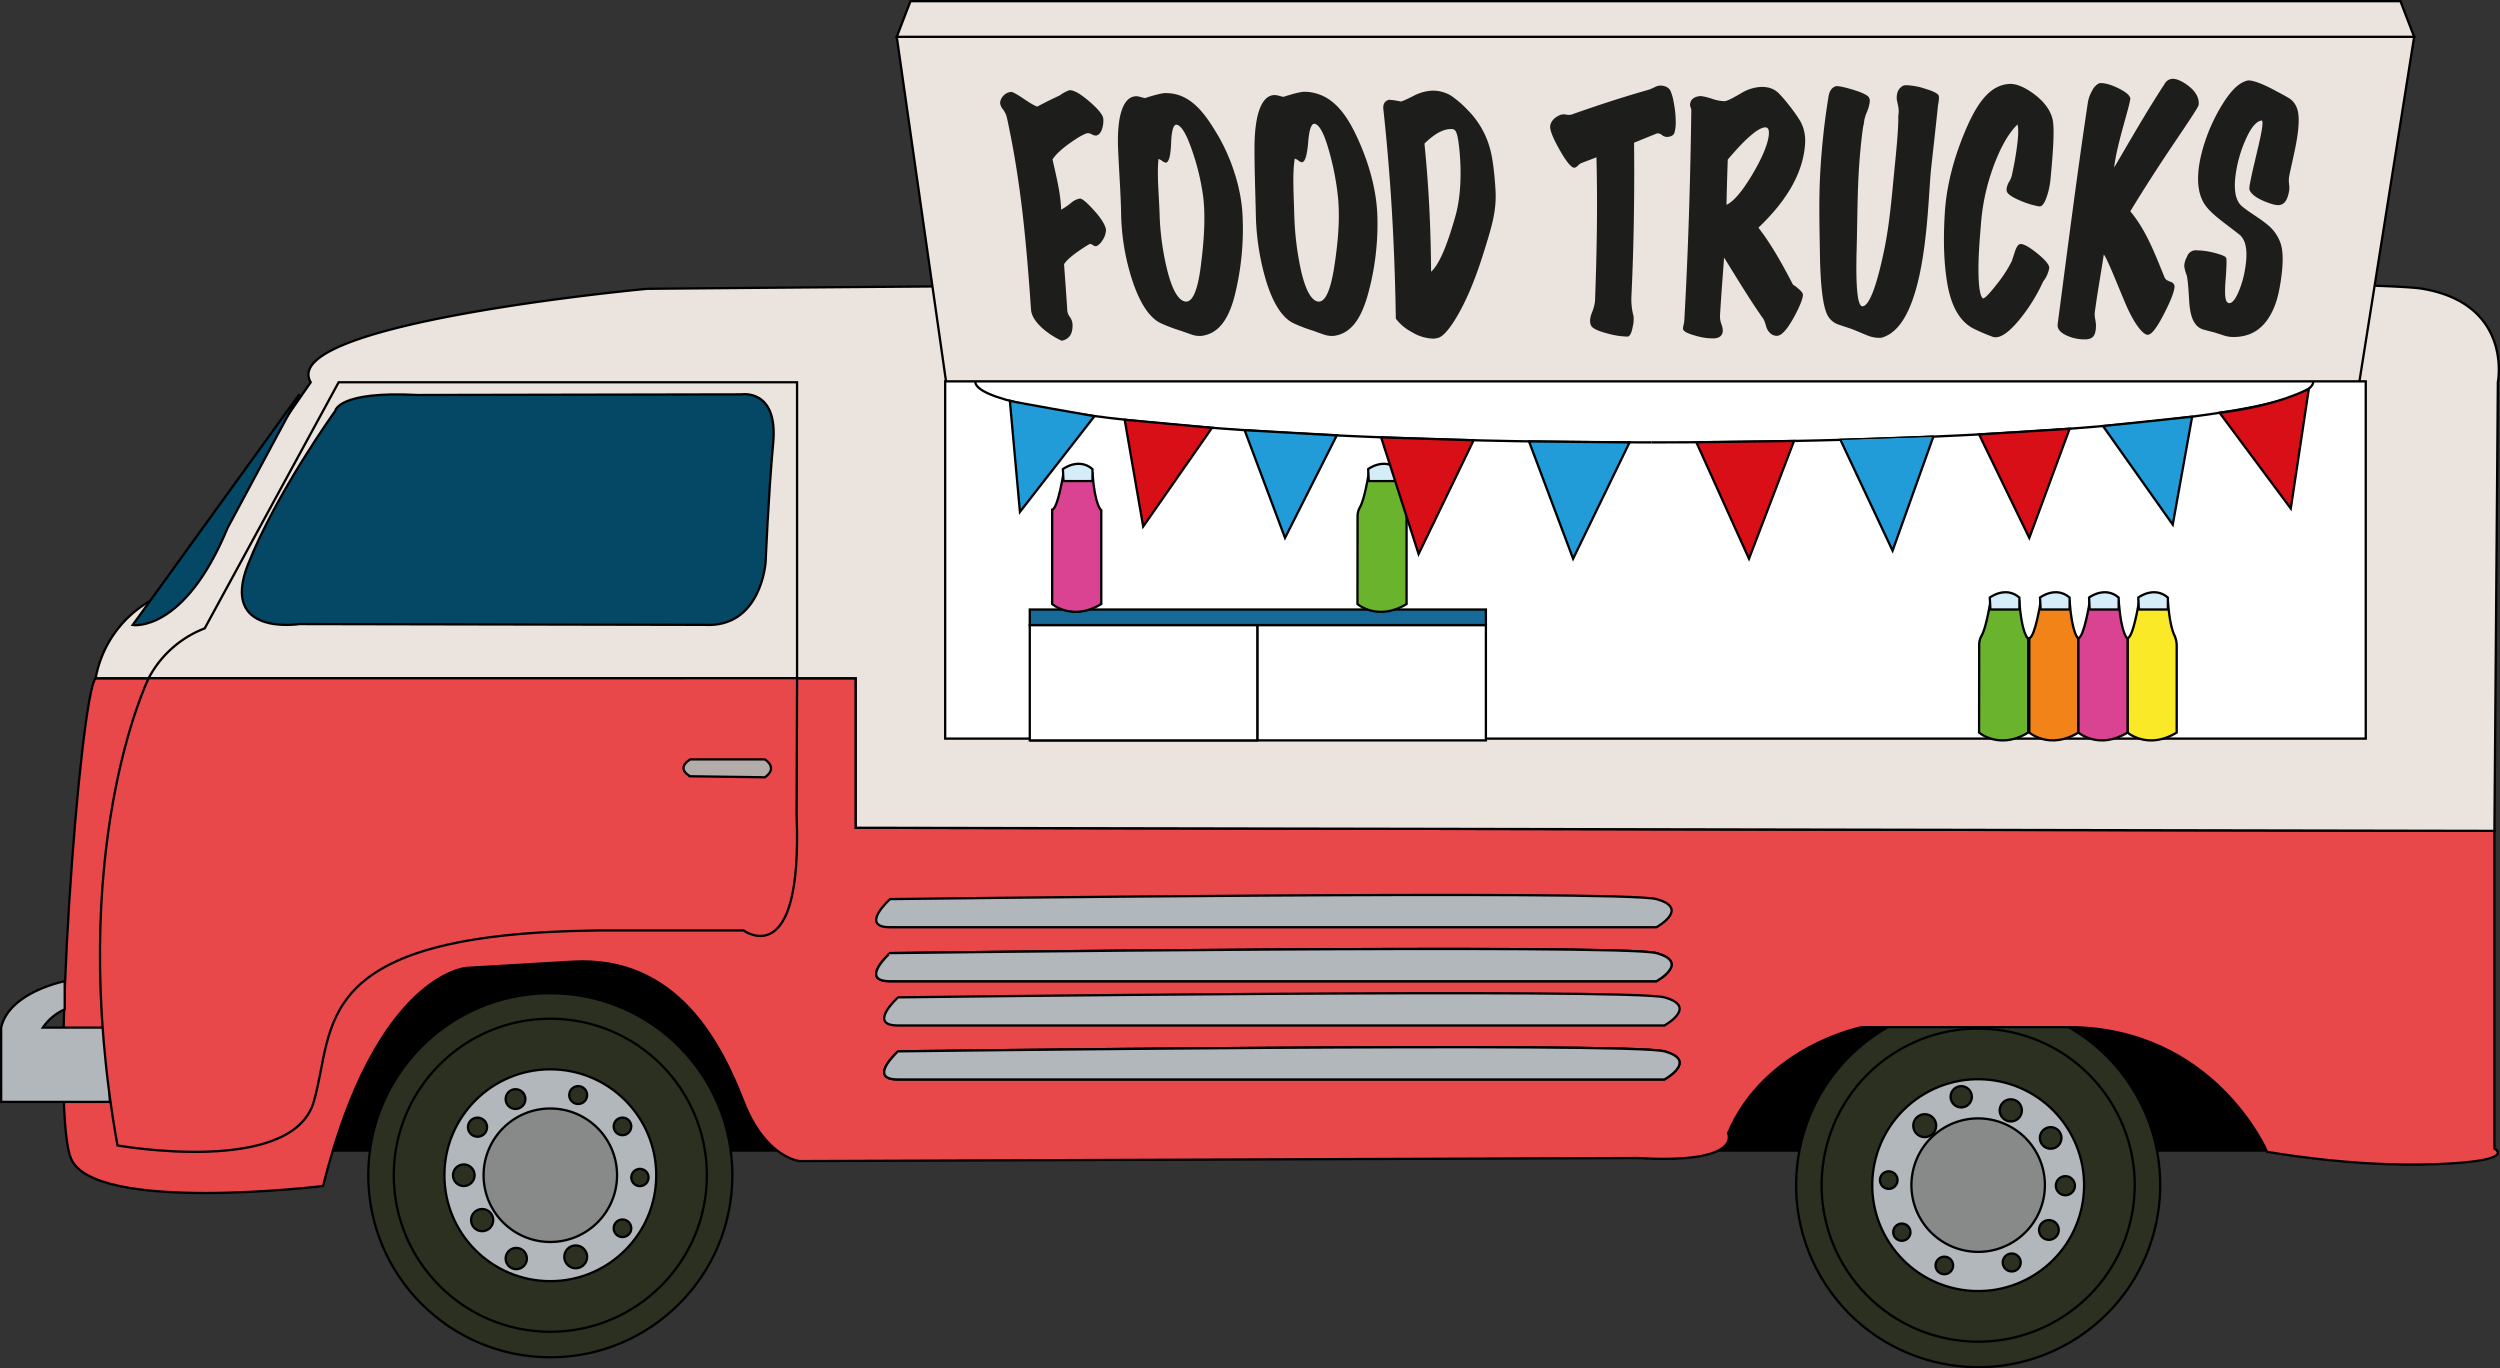 <svg id="Capa_1" data-name="Capa 1" xmlns="http://www.w3.org/2000/svg" viewBox="0 0 1085.14 593.91"><rect x="0" y="0" width="1085.14" height="593.91" fill="#333333" stroke="none"/><defs><style>.cls-1{fill:#2b3020;}.cls-1,.cls-10,.cls-11,.cls-12,.cls-13,.cls-14,.cls-15,.cls-16,.cls-17,.cls-18,.cls-2,.cls-3,.cls-4,.cls-5,.cls-6,.cls-7,.cls-8{stroke:#000;stroke-miterlimit:10;}.cls-2{fill:#b2b7bc;}.cls-3{fill:#888989;}.cls-4{fill:#e9484a;}.cls-5{fill:#ebe3dd;}.cls-6{fill:none;}.cls-7{fill:#b3aca8;}.cls-8{fill:#fff;}.cls-9{fill:#1d1d1b;}.cls-10{fill:#044866;}.cls-11{fill:#6ab42d;}.cls-12{fill:#d5edf9;}.cls-13{fill:#f18318;}.cls-14{fill:#fae926;}.cls-15{fill:#d94391;}.cls-16{fill:#176a97;}.cls-17{fill:#219cd8;}.cls-18{fill:#d80f16;}</style></defs><title>foodtruck</title><polygon points="134.83 499.92 1025.93 499.92 955.61 418.79 337.66 384.98 353.88 149.7 141.59 159.17 75.33 285.44 134.83 499.92"/><circle class="cls-1" cx="953.87" cy="845.2" r="79.02" transform="translate(-401.94 326.85) rotate(-33.08)"/><circle class="cls-1" cx="953.87" cy="845.2" r="67.95" transform="translate(-401.94 326.85) rotate(-33.08)"/><circle class="cls-2" cx="953.87" cy="845.2" r="45.97" transform="translate(-401.94 326.85) rotate(-33.08)"/><circle class="cls-3" cx="953.87" cy="845.2" r="28.97" transform="translate(-401.94 326.85) rotate(-33.08)"/><circle class="cls-1" cx="984.57" cy="864.65" r="4.29" transform="translate(-407.58 346.76) rotate(-33.08)"/><circle class="cls-1" cx="962.73" cy="880.96" r="3.89" transform="matrix(0.84, -0.55, 0.55, 0.84, -420.02, 337.48)"/><circle class="cls-1" cx="939.19" cy="880.06" r="3.82" transform="translate(-423.35 324.49) rotate(-33.08)"/><circle class="cls-1" cx="920.74" cy="865.61" r="3.75" transform="translate(-418.45 312.08) rotate(-33.08)"/><circle class="cls-1" cx="915.05" cy="843.01" r="3.82" transform="translate(-407.03 305.31) rotate(-33.08)"/><circle class="cls-1" cx="925.3" cy="821.54" r="4.96" transform="matrix(0.84, -0.55, 0.55, 0.84, -393.66, 307.42)"/><circle class="cls-1" cx="946.51" cy="806.84" r="4.62" transform="translate(-382.19 316.62) rotate(-33.08)"/><circle class="cls-1" cx="968.02" cy="812.74" r="4.82" transform="translate(-381.92 329.32) rotate(-33.08)"/><circle class="cls-1" cx="985.33" cy="824.71" r="4.69" transform="translate(-385.65 340.7) rotate(-33.08)"/><circle class="cls-1" cx="991.72" cy="845.44" r="4.15" transform="translate(-395.93 347.55) rotate(-33.08)"/><path class="cls-4" d="M235.46,845.61S135.4,857.78,125.94,833.44,130,632,136.75,625.21H466.69v64.91l711.26,1.35V829.39s10.82,5.41-25.69,6.76-73-5.41-73-5.41-23-54.09-86.54-54.09H903.45s-41.92,8.11-58.14,46c0,0,6.76,13.52-39.21,10.82L442.35,834.8S427.48,833.44,418,809.1s-28.4-63.55-74.37-60.85l-46,2.7S258.45,753.66,235.46,845.61Z" transform="translate(-95.23 -330.82)"/><path class="cls-5" d="M1179.44,496.75s6.62-33.8-32.6-40.57-770.75,0-770.75,0-160.91,14.87-146,40.57L166.5,588.7a48.59,48.59,0,0,0-29.75,36.51H466.69v64.91l711.26,1.35Z" transform="translate(-95.23 -330.82)"/><path class="cls-6" d="M139.46,809.1" transform="translate(-95.23 -330.82)"/><path class="cls-5" d="M441.2,496.75V625.21H159.74a46.28,46.28,0,0,1,24.34-21.64l58.14-106.82Z" transform="translate(-95.23 -330.82)"/><path class="cls-2" d="M481.56,733.29H814.2s14.87-8.16,0-12.21-332.64,0-332.64,0S468,733.29,481.56,733.29Z" transform="translate(-95.23 -330.82)"/><path class="cls-6" d="M481.56,756.73H814.2s14.87-8.16,0-12.21-332.64,0-332.64,0S468,756.73,481.56,756.73Z" transform="translate(-95.23 -330.82)"/><path class="cls-2" d="M481.56,756.73H814.2s14.87-8.16,0-12.21-332.64,0-332.64,0S468,756.73,481.56,756.73Z" transform="translate(-95.23 -330.82)"/><path class="cls-2" d="M485,775.94H817.67s14.87-8.16,0-12.21-332.64,0-332.64,0S471.5,775.94,485,775.94Z" transform="translate(-95.23 -330.82)"/><path class="cls-6" d="M485,799.37H817.67s14.87-8.16,0-12.21-332.64,0-332.64,0S471.5,799.37,485,799.37Z" transform="translate(-95.23 -330.82)"/><path class="cls-2" d="M485,799.37H817.67s14.87-8.16,0-12.21-332.64,0-332.64,0S471.5,799.37,485,799.37Z" transform="translate(-95.23 -330.82)"/><circle class="cls-1" cx="238.87" cy="510.12" r="79.02"/><circle class="cls-1" cx="238.87" cy="510.12" r="67.95"/><circle class="cls-2" cx="238.87" cy="510.12" r="45.97"/><circle class="cls-3" cx="238.87" cy="510.12" r="28.97"/><circle class="cls-1" cx="223.76" cy="477.06" r="4.29"/><circle class="cls-1" cx="250.96" cy="475.32" r="3.89"/><circle class="cls-1" cx="270.19" cy="488.92" r="3.82"/><circle class="cls-1" cx="277.76" cy="511.1" r="3.75"/><circle class="cls-1" cx="270.19" cy="533.14" r="3.82"/><circle class="cls-1" cx="249.89" cy="545.54" r="4.96"/><circle class="cls-1" cx="224.09" cy="546.28" r="4.62"/><circle class="cls-1" cx="209.28" cy="529.59" r="4.82"/><circle class="cls-1" cx="201.31" cy="510.12" r="4.69"/><circle class="cls-1" cx="207.27" cy="489.26" r="4.15"/><polygon class="cls-5" points="410.68 165.93 389.24 15.98 1047.88 15.98 1024.06 165.93 410.68 165.93"/><polygon class="cls-5" points="395.19 0.5 389.24 15.98 1047.88 15.98 1041.93 0.5 395.19 0.5"/><path class="cls-2" d="M142.08,776.86H113.83a22.75,22.75,0,0,1,9.49-7.93v-12.2s-24.14,4.68-27.59,20.13V809.1h47.19Z" transform="translate(-95.23 -330.82)"/><path class="cls-4" d="M159.74,625.21S123.23,699.58,146.22,828c0,0,75.72,13.52,85.19-18.93s-2.7-73,123-74.37H418s25.69,18.93,23-50l.2-59.5Z" transform="translate(-95.23 -330.82)"/><path class="cls-7" d="M394.8,660.44h32.43s6,3.61,0,7.77l-32.43-.45S388.29,664.59,394.8,660.44Z" transform="translate(-95.23 -330.82)"/><rect class="cls-8" x="410.26" y="165.53" width="616.61" height="155.07"/><path class="cls-9" d="M574.12,382.36a11.23,11.23,0,0,1-.49,4.29c-.54,1.78-1.46,2.79-2.57,3a3.08,3.08,0,0,1-1.78-.45,4.35,4.35,0,0,0-1.72-.58c-1.12,0-3.56,1.29-7.22,3.82-4,2.75-6.74,5.28-8.26,7.57,2.19,9.68,3.43,14.71,3.77,21.83A32.57,32.57,0,0,0,560,419a8.34,8.34,0,0,1,3.93-2c1.1-.07,3.58,2.2,6.72,5.76s4.69,6.55,4.64,8.05a8.68,8.68,0,0,1-1.62,4.46,6,6,0,0,1-2.46,2.34c-.36.18-.86.06-1.5-.33a3.32,3.32,0,0,0-1.33-.59.77.77,0,0,0-.54.26c-1.73,1-3.24,2-4.55,2.93-3.25,2.25-5.31,4.15-6.2,5.64.58,8.15.94,12.58,1.41,20.16a5.77,5.77,0,0,0,1.13,2.74,6.12,6.12,0,0,1,1.14,3.21c.14,4.32-1.54,6.41-4.68,7.09a32.93,32.93,0,0,1-8.94-5.93c-2.77-2.64-4.24-5.24-4.39-7.5-2-28.57-4.31-55.08-10.41-83.09a9.85,9.85,0,0,0-1.75-3.88,5.18,5.18,0,0,1-1.27-2.77,5.07,5.07,0,0,1,1.46-3.22,5.18,5.18,0,0,1,3.27-1.62c.55-.06,2.25.79,5.29,2.84s5.15,3.31,6.12,3.53c3.82-2,5.77-3,9.76-4.85a15.34,15.34,0,0,1,4.11-2.23c1.56-.19,4.13,1,8.21,4.42S574,380.66,574.12,382.36Z" transform="translate(-95.23 -330.82)"/><path class="cls-9" d="M616.79,476.61a10.5,10.5,0,0,1-4.32-.57c-1.6-.52-3.21-1.13-4.73-1.66a68.75,68.75,0,0,1-8.76-3.32c-4.88-2.36-9-8.71-12.2-18.35a98.46,98.46,0,0,1-4.9-28.12c-.14-9.57-.94-19.47-1.33-29-.67-16.53,3-23,7.93-23a7.15,7.15,0,0,1,1.88.35,15.52,15.52,0,0,0,1.89.45c4.53-1.48,7.5-2.16,8.83-2.17a19,19,0,0,1,1.9.09c10.11.85,16.09,10.28,20.46,17.52,6,10,10.58,23.28,11.12,35.44a118.9,118.9,0,0,1-3.6,35.62C627.91,471.21,623,475.79,616.79,476.61ZM606.21,385c-1.47-.5-2.43,2-2.64,7.73s-1,8.68-2.35,8.69a3.24,3.24,0,0,1-1.5-.73,5.2,5.2,0,0,0-1.62-.86c-.77,6.66.23,15.68.49,24.9a115.56,115.56,0,0,0,3.33,23.51c2.08,8.15,4.56,12.6,7.4,13.38,3.33.92,5.73-4.21,7.15-15.49,1.2-9.56,2.13-20,1.06-29.52a102.39,102.39,0,0,0-5.09-21.11C610.19,389.06,608.16,385.64,606.21,385Z" transform="translate(-95.23 -330.82)"/><path class="cls-9" d="M674.17,476.61a10.33,10.33,0,0,1-4.28-.57c-1.59-.52-3.18-1.13-4.68-1.66a67,67,0,0,1-8.65-3.32c-4.81-2.36-8.84-8.7-11.77-18.35a107.8,107.8,0,0,1-4.44-28.12c-.21-9.73-.6-19.59-.6-29.24,0-16.72,3.78-23.24,8.77-23.28a7.27,7.27,0,0,1,1.9.34,15.75,15.75,0,0,0,1.91.45c4.6-1.51,7.62-2.19,9-2.2q1,0,1.93.08c7.75.9,14.23,5.7,20.06,17.63,5.4,11,9.32,23.7,9.75,35.83a114,114,0,0,1-4.43,35.62C685.23,471.22,680.38,475.79,674.17,476.61Zm-8.11-92c-1.47-.51-2.53,2-3,7.84s-1.39,8.8-2.76,8.8a3.09,3.09,0,0,1-1.48-.73,4.93,4.93,0,0,0-1.6-.87c-1.08,6.75-.43,15.87-.18,25.09a128.54,128.54,0,0,0,2.91,23.51c1.87,8.15,4.24,12.6,7,13.38q4.93,1.38,7.5-15.49c1.45-9.49,2.48-20,1.56-29.54a117.26,117.26,0,0,0-4.22-21.36C669.89,388.7,668,385.24,666.05,384.57Z" transform="translate(-95.23 -330.82)"/><path class="cls-9" d="M744.35,413.05c.55,8.92-1.4,15.55-5,27-2.78,8.93-6.29,18.5-10.88,26.69-3.72,6.64-6.53,9.61-8.33,10.47a7.49,7.49,0,0,1-3.06.59,19,19,0,0,1-9.09-2.87,20.55,20.55,0,0,1-6.89-5.8c-.47-30.89-2.12-60.71-5.47-91.42,0-2.06.87-3.2,2.58-3.58a31.22,31.22,0,0,1,4.88.73c.58.07,2.43-.77,5.58-2.36a19.26,19.26,0,0,1,8.25-2.34,15.36,15.36,0,0,1,8.25,2.25,44.56,44.56,0,0,1,7.07,6.12,37.66,37.66,0,0,1,9.54,16.11C743,398.58,743.87,405.28,744.35,413.05Zm-17.74-25.83a2.51,2.51,0,0,0-1.57-.39c-3.38,0-7.26,2.1-11.52,6.34,1.9,18.66,2.76,36.84,2.88,55.6,4.13-3.66,7.69-14.06,10.54-24.07,2.52-8.82,2.65-19.74,1.76-28.74C728.22,390.87,727.57,387.94,726.62,387.23Z" transform="translate(-95.23 -330.82)"/><path class="cls-9" d="M818.63,390.27a4.14,4.14,0,0,1-2.1-.89,2.63,2.63,0,0,0-2.2-.61c-3.95,1.6-5.91,2.4-9.82,4,.21,22.4-.09,44.55-1.16,66.92a28.15,28.15,0,0,0,.92,8.32,13.14,13.14,0,0,1-.33,4.58c-.44,2.35-1,3.68-1.79,4.22a2.39,2.39,0,0,1-.9.1,34.45,34.45,0,0,1-8.27-1.34c-3.94-1-6.32-2.14-7-3.21-.83-1.34-.75-3.3.24-5.87a17.84,17.84,0,0,0,1.34-5c.78-20.87,1.15-41.51.62-62.39l-6.64,2.54a5,5,0,0,0-1.52,1.18q-1.05,1-1.81.76c-1.47-.54-3.54-3.26-6.3-8.22s-4.08-8.31-3.79-10c.35-2,1.86-3.59,4.33-4.65a4.71,4.71,0,0,1,2.5-.16,5.6,5.6,0,0,0,2.41,0c11.07-3.94,22.25-7.59,33.57-10.8a24.43,24.43,0,0,0,2.82-1.24,5.23,5.23,0,0,1,2.82-.52c1.81.24,3,.91,3.69,2.15a20.23,20.23,0,0,1,1.43,5,44.33,44.33,0,0,1,.9,8.71,15.74,15.74,0,0,1-.57,4.61C821.68,389.56,820.5,390.21,818.63,390.27Z" transform="translate(-95.23 -330.82)"/><path class="cls-9" d="M877.68,458.17c.57,1.17-1.07,5.56-4.15,11s-5.34,7.48-7.14,7.42-3.43-1.17-4.44-3.67a20.68,20.68,0,0,0-1.15-3.43c-6.15-8.66-11.59-17.86-17.23-26.86-.71,10.18-1.23,16.07-1.77,25.37a9.45,9.45,0,0,0,.58,3.41,9.36,9.36,0,0,1,.64,2.85c-.08,2.2-1.3,3.21-3.61,3.43a25.42,25.42,0,0,1-8-1.1c-3.78-1-5.72-2-5.68-3.22a7.38,7.38,0,0,1,.28-1.55,12.56,12.56,0,0,0,.34-2.58c1.7-30.11,2.58-60,3-90.2a4,4,0,0,0-.27-1.58,2.91,2.91,0,0,1-.28-1.05c.06-2.19,1.4-3.42,3.93-3.84.78-.16,2.54.17,5.27,1a18.07,18.07,0,0,0,5.84,1.17c1.1-.09,3.37-1.26,6.82-3.27a18.68,18.68,0,0,1,9-2.93,14.46,14.46,0,0,1,3,.27,9.22,9.22,0,0,1,4.86,2.73,55.29,55.29,0,0,1,4.06,4.71,69.58,69.58,0,0,1,5.1,7.19,17.59,17.59,0,0,1,2.08,9.45c-.81,14.43-9.77,26.76-20.28,36.75,5.9,7.65,10.56,16.2,15,24.73a13.81,13.81,0,0,1,2.22,1.68A7.36,7.36,0,0,1,877.68,458.17Zm-16.15-72.07c-3,0-8.57,4.76-16.36,14-.28,8.66-.42,13.06-.55,19.61,2.69-1.21,6.25-4.9,10.95-12.71s7.27-14.18,7.46-18.15C863.11,387,862.61,386.1,861.52,386.11Z" transform="translate(-95.23 -330.82)"/><path class="cls-9" d="M936.38,376.87c.16-.95-.83,8.07-2.94,27.14-1.6,14.46-1.56,68.06-21.57,73.41a13.08,13.08,0,0,1-6.06-1c-2.34-.89-4.7-2-6.85-2.79-1.81-.67-3.91-1.26-5.88-2a8.29,8.29,0,0,1-4.46-3.72c-2.17-3.78-3.23-13.23-3.44-26.88-.2-12.35-.55-24.67.23-36.82a313.56,313.56,0,0,1,3.5-31.49c.39-2.42,1.38-3.79,3-4.42.72-.28,3.18.13,7.35,1.38s6.55,2.41,7.2,3.43a3.23,3.23,0,0,1,.35,1.94,16.85,16.85,0,0,1-1.31,4.59,15.43,15.43,0,0,0-1.26,4.86c-.47,1.77-1.16,7.16-1.86,15.81-1,12.82-.9,25.7-1.26,38.56-.45,16.31.32,25.25,2.66,24.9,2.95-.44,6.09-9.11,9.25-24.23,2.54-12.16,3.45-24.78,4.69-37.16,1.12-11.11,1.63-18.34,1.44-21.07a11.67,11.67,0,0,0,0-4.38c-.39-1.86-.63-2.84-.62-3-.17-2.76.64-4.59,2.51-5.79a3.34,3.34,0,0,1,1.66-.33,28,28,0,0,1,8,1.48c3.41,1,5.35,2,5.87,2.76C937,372.58,936.91,374.1,936.38,376.87Z" transform="translate(-95.23 -330.82)"/><path class="cls-9" d="M984.68,447.37a13.42,13.42,0,0,1-2.6,5.63,76,76,0,0,1-10.44,16.74c-4.52,5.45-7.76,7.47-10.19,7.47a4.69,4.69,0,0,1-1-.1,82.25,82.25,0,0,1-8.74-3.73c-5.69-3-9.6-9.4-11.33-20-1.59-9.69-1.61-20.24-1-30,.77-13.14,4.66-26.49,10.09-38.51,5.74-12.71,11.44-17.21,17.93-17.62,2.5-.16,6.13,1,10.61,4.32s7.15,7,8.11,10.85.36,13.51-.87,26.28a32.4,32.4,0,0,1-1.74,7.86c-1.06,2.95-2.09,4-3.24,3.84a38,38,0,0,1-8-2.43c-3.8-1.59-5.79-3-6-4.23a3.89,3.89,0,0,1-.05-1.15,8.56,8.56,0,0,1,1.16-3,9.21,9.21,0,0,0,1.2-3.09c.82-3.82,1.53-7.6,2-11.14q1.11-7.66.36-10.52c-4.38,4.22-8.37,11.8-11.53,21.4A92.15,92.15,0,0,0,955,429.1c-.56,6.48-1.09,13.65-1,19.89s.65,10,1.76,11.25c.54.55,2.46-1.27,5.85-5.62a56.83,56.83,0,0,0,6.86-10.46c.07-.09.52-1.68,1.43-4.38.54-1.59,1.21-2.6,1.86-2.92,1.08-.54,3.67.68,7.57,3.8S985,446.07,984.68,447.37Z" transform="translate(-95.23 -330.82)"/><path class="cls-9" d="M1039.09,455.53c-.24,2.3-2.06,6.85-5.11,12.6-3.19,6-5.22,8.18-6.72,8-1.8-.26-5.56-4.13-9.87-14.49-4.83-11.6-7.68-18.78-9-20.33-1.53,10-2.67,15.91-3.94,25.34a9.9,9.9,0,0,0,.21,2.64,18.39,18.39,0,0,1,.34,2.64c0,3.11-.63,4.83-2,5.61a6,6,0,0,1-3,.58,18.12,18.12,0,0,1-7.77-1.69c-2.78-1.3-4.08-2.9-3.87-4.86,4.23-32.1,8.29-64.12,13.1-96.14a14.82,14.82,0,0,1,1.86-5.2,6.73,6.73,0,0,1,3-3.23,2.83,2.83,0,0,1,.86-.11c1.84,0,4.43.68,7.66,2.29s4.9,3.1,5.06,4.35c.05.58-.66,3.58-2.43,9.85-2,7.12-3.45,13-4.1,16.8q-.33,1.91-.47,3.35c7.14-12.19,14.17-24.47,21.9-36.31a4.12,4.12,0,0,1,3.72-2.2c1.57.06,3.95,1,6.79,3.21,3.22,2.53,4.63,5.44,4.23,8.23-.11.79-3.45,5.85-10.36,16.08-6.64,9.82-13.11,19.84-19.28,30,7,8.34,10.85,18.9,14.93,28.81.3.75,1.24,1.34,2.64,1.83A2.17,2.17,0,0,1,1039.09,455.53Z" transform="translate(-95.23 -330.82)"/><path class="cls-9" d="M1084.7,455.81q-1.87,10.35-7,15.91c-3.44,3.71-7.72,5.33-13,5.39a13.85,13.85,0,0,1-4.3-.71c-2.78-.89-4.21-1.37-4.33-1.37-1.45-.36-2.91-.74-4.37-1.15a6.45,6.45,0,0,1-3.64-2.58c-1.44-1.89-2.34-5.13-2.61-10-.32-5.66-.65-9.5-1.07-11a17.88,17.88,0,0,1-1.07-3.94,9,9,0,0,1,1.2-4.09,4,4,0,0,1,4.39-2.78,31.86,31.86,0,0,1,7.74,1.15c3,.77,4.62,1.48,4.88,2.12s.18,4-.3,10.08c-.44,5.63-.12,8.65.89,9.28a1.18,1.18,0,0,0,.79.27c1.17,0,2.39-1.39,3.73-4.3a41.7,41.7,0,0,0,3-10c1.47-8.15.55-13.15-2.48-15.53-7-5.49-12.42-9.05-15.11-13.27-3.11-4.88-3.51-12.05-1.43-21a75.83,75.83,0,0,1,9.16-22c4.17-6.77,7.54-9.64,11-10.51,1.45-.33,5.86.91,12.7,4.73q2.56,1.29,5.1,2.79a8.49,8.49,0,0,1,3.7,4.58q1.79,4.76-.87,17.66c-.33,1.6-.85,4-1.51,7-.58,2.63-1,4.46-1.13,5.45a14.24,14.24,0,0,0,.1,3.15,9.35,9.35,0,0,1-.08,2.88c-.72,3.67-1.93,5.43-4.11,5.8-1.25.21-3.52-.34-6.69-1.68-3.5-1.48-5.67-3.13-6.37-5a9.06,9.06,0,0,1,.24-2.65c.23-1.35.87-4.46,2.11-9.68s2.16-9.12,2.63-11.51c.85-4.27.89-6.24.27-6.16-1.92.24-4,2.32-6.08,6.54a55.29,55.29,0,0,0-4.73,14.34c-1.64,8.68-.61,13.95,2.45,16.45,3.31,2.71,7.32,4.89,10.73,7.72a17.73,17.73,0,0,1,6.16,9.06C1086.48,441.43,1086.15,447.8,1084.7,455.81Z" transform="translate(-95.23 -330.82)"/><path class="cls-10" d="M225.1,601.7s-34.6,5.46-22.22-25.86,37.88-66.65,37.88-66.65,1.09-8.74,35.69-6.92L417,502s16-2.66,13.84,21-3.28,51.72-3.28,51.72-1.82,28.77-26.59,27.32Z" transform="translate(-95.23 -330.82)"/><path class="cls-10" d="M152.81,602.12S175.09,605.7,194,560l31.19-58.1Z" transform="translate(-95.23 -330.82)"/><path class="cls-11" d="M954.26,648.79s8.75,7.65,21.32,0V608.05s-2.73-1.64-3.83-16.13H959.18s-1.81,11.45-3.87,14.89a8,8,0,0,0-1,4.11Z" transform="translate(-95.23 -330.82)"/><path class="cls-12" d="M958.91,590.19s6.83-5.19,12.85,0v5.19H959.18Z" transform="translate(-95.23 -330.82)"/><path class="cls-13" d="M976.07,648.79s8.75,7.65,21.32,0V608.05s-2.73-1.64-3.83-16.13H981s-2.46,15.58-4.92,15.86Z" transform="translate(-95.23 -330.82)"/><path class="cls-12" d="M980.71,590.19s6.83-5.19,12.85,0v5.19H981Z" transform="translate(-95.23 -330.82)"/><path class="cls-14" d="M1018.72,648.79s8.75,7.65,21.32,0V611.38a11.17,11.17,0,0,0-1-4.83c-.89-1.86-2.14-5.93-2.8-14.63h-12.58s-2.46,15.58-4.92,15.86Z" transform="translate(-95.23 -330.82)"/><path class="cls-12" d="M1023.36,590.19s6.83-5.19,12.85,0v5.19h-12.58Z" transform="translate(-95.23 -330.82)"/><path class="cls-15" d="M997.39,648.79s8.75,7.65,21.32,0V608.05s-2.73-1.64-3.83-16.13h-12.58s-2.46,15.58-4.92,15.86Z" transform="translate(-95.23 -330.82)"/><path class="cls-12" d="M1002,590.19s6.83-5.19,12.85,0v5.19h-12.58Z" transform="translate(-95.23 -330.82)"/><polygon class="cls-8" points="644.96 321.37 644.96 271.3 545.74 271.3 545.74 321.37 446.98 321.37 644.96 321.37"/><rect class="cls-8" x="446.98" y="271.3" width="98.76" height="50.07"/><rect class="cls-16" x="446.98" y="264.57" width="197.98" height="6.74"/><path class="cls-6" d="M518.54,496.44c0,14.59,131.27,26.4,293.5,26.4" transform="translate(-95.23 -330.82)"/><path class="cls-11" d="M684.44,593s8.75,7.65,21.32,0V552.31s-2.73-1.64-3.83-16.13H689.36s-1.81,11.45-3.87,14.89a8,8,0,0,0-1,4.11Z" transform="translate(-95.23 -330.82)"/><path class="cls-12" d="M689.08,534.44s6.83-5.19,12.85,0v5.19H689.36Z" transform="translate(-95.23 -330.82)"/><path class="cls-6" d="M1099.32,496.44c0,14.59-128.49,26.4-287.29,26.4" transform="translate(-95.23 -330.82)"/><path class="cls-17" d="M533.57,504.81,537.94,553l32.35-41.54S535.81,505.44,533.57,504.81Z" transform="translate(-95.23 -330.82)"/><polygon class="cls-18" points="488.17 182.19 496.21 228.53 526.08 185.7 488.17 182.19"/><path class="cls-17" d="M635.47,517.54,653,564.29l22.46-44.47S637.85,517.7,635.47,517.54Z" transform="translate(-95.23 -330.82)"/><polygon class="cls-18" points="599.49 189.84 615.75 240.47 639.63 191.1 599.49 189.84"/><polygon class="cls-17" points="663.68 191.59 682.82 242.52 707.31 192.03 663.68 191.59"/><polygon class="cls-18" points="736.32 191.97 759.16 242.52 778.7 191.41 736.32 191.97"/><path class="cls-17" d="M894.09,521.75l22.63,48.09,17.69-49.5S896.55,521.69,894.09,521.75Z" transform="translate(-95.23 -330.82)"/><path class="cls-18" d="M954.26,519.39l21.8,44.9,17.5-47.37S956.38,519.28,954.26,519.39Z" transform="translate(-95.23 -330.82)"/><path class="cls-17" d="M1008.05,515.75l30.27,42.77,8.42-46.85S1010.23,515.57,1008.05,515.75Z" transform="translate(-95.23 -330.82)"/><path class="cls-18" d="M1058.67,510l30.89,41.53,7.84-52S1084.69,506.82,1058.67,510Z" transform="translate(-95.23 -330.82)"/><path class="cls-15" d="M551.93,593s8.75,7.65,21.32,0V552.31s-2.73-1.64-3.83-16.13H556.85s-2.46,15.58-4.92,15.86Z" transform="translate(-95.23 -330.82)"/><path class="cls-12" d="M556.58,534.44s6.83-5.19,12.85,0v5.19H556.85Z" transform="translate(-95.23 -330.82)"/></svg>
